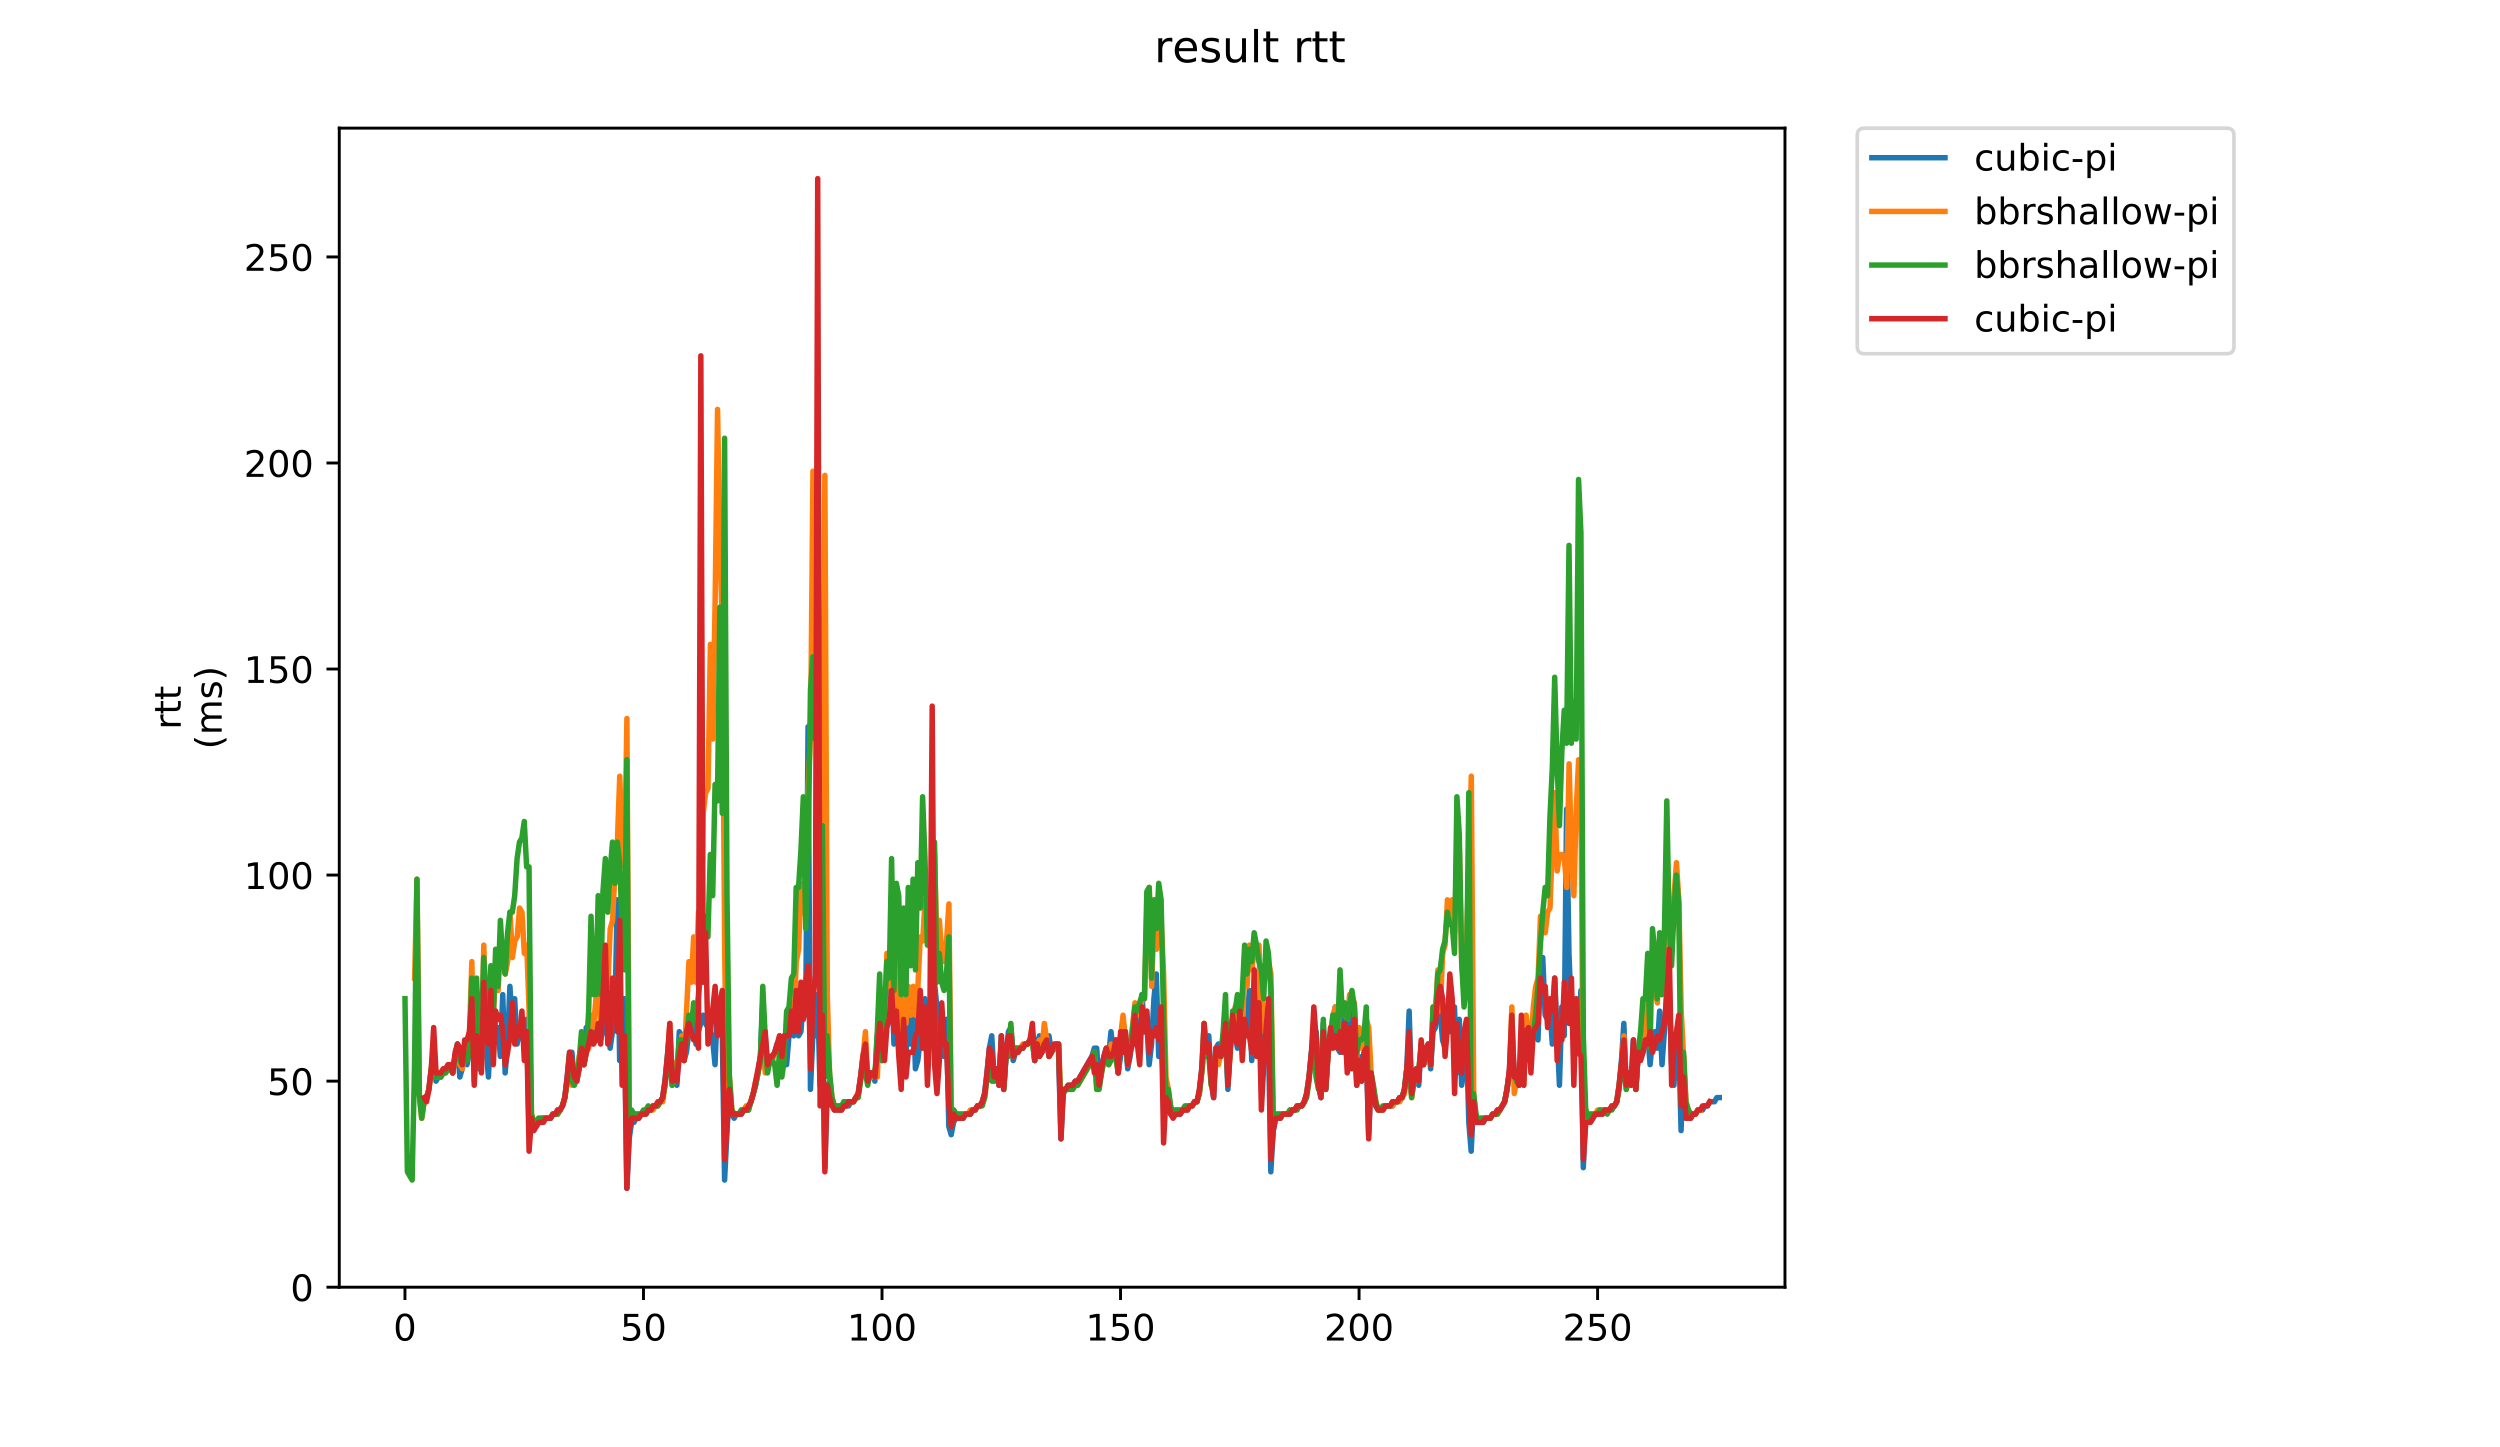 <?xml version="1.0" encoding="utf-8" standalone="no"?>
<!DOCTYPE svg PUBLIC "-//W3C//DTD SVG 1.1//EN"
  "http://www.w3.org/Graphics/SVG/1.1/DTD/svg11.dtd">
<!-- Created with matplotlib (https://matplotlib.org/) -->
<svg height="396pt" version="1.1" viewBox="0 0 684 396" width="684pt" xmlns="http://www.w3.org/2000/svg" xmlns:xlink="http://www.w3.org/1999/xlink">
 <defs>
  <style type="text/css">
*{stroke-linecap:butt;stroke-linejoin:round;}
  </style>
 </defs>
 <g id="figure_1">
  <g id="patch_1">
   <path d="M 0 396 
L 684 396 
L 684 0 
L 0 0 
z
" style="fill:#ffffff;"/>
  </g>
  <g id="axes_1">
   <g id="patch_2">
    <path d="M 92.824 352.174 
L 488.365 352.174 
L 488.365 35.062 
L 92.824 35.062 
z
" style="fill:#ffffff;"/>
   </g>
   <g id="matplotlib.axis_1">
    <g id="xtick_1">
     <g id="line2d_1">
      <defs>
       <path d="M 0 0 
L 0 3.5 
" id="ma89ef7055f" style="stroke:#000000;stroke-width:0.8;"/>
      </defs>
      <g>
       <use style="stroke:#000000;stroke-width:0.8;" x="110.795" xlink:href="#ma89ef7055f" y="352.174"/>
      </g>
     </g>
     <g id="text_1">
      <!-- 0 -->
      <defs>
       <path d="M 31.781 66.406 
Q 24.172 66.406 20.328 58.906 
Q 16.5 51.422 16.5 36.375 
Q 16.5 21.391 20.328 13.891 
Q 24.172 6.391 31.781 6.391 
Q 39.453 6.391 43.281 13.891 
Q 47.125 21.391 47.125 36.375 
Q 47.125 51.422 43.281 58.906 
Q 39.453 66.406 31.781 66.406 
z
M 31.781 74.219 
Q 44.047 74.219 50.516 64.516 
Q 56.984 54.828 56.984 36.375 
Q 56.984 17.969 50.516 8.266 
Q 44.047 -1.422 31.781 -1.422 
Q 19.531 -1.422 13.062 8.266 
Q 6.594 17.969 6.594 36.375 
Q 6.594 54.828 13.062 64.516 
Q 19.531 74.219 31.781 74.219 
z
" id="DejaVuSans-48"/>
      </defs>
      <g transform="translate(107.614 366.773)scale(0.1 -0.1)">
       <use xlink:href="#DejaVuSans-48"/>
      </g>
     </g>
    </g>
    <g id="xtick_2">
     <g id="line2d_2">
      <g>
       <use style="stroke:#000000;stroke-width:0.8;" x="176.057" xlink:href="#ma89ef7055f" y="352.174"/>
      </g>
     </g>
     <g id="text_2">
      <!-- 50 -->
      <defs>
       <path d="M 10.797 72.906 
L 49.516 72.906 
L 49.516 64.594 
L 19.828 64.594 
L 19.828 46.734 
Q 21.969 47.469 24.109 47.828 
Q 26.266 48.188 28.422 48.188 
Q 40.625 48.188 47.75 41.5 
Q 54.891 34.812 54.891 23.391 
Q 54.891 11.625 47.562 5.094 
Q 40.234 -1.422 26.906 -1.422 
Q 22.312 -1.422 17.547 -0.641 
Q 12.797 0.141 7.719 1.703 
L 7.719 11.625 
Q 12.109 9.234 16.797 8.062 
Q 21.484 6.891 26.703 6.891 
Q 35.156 6.891 40.078 11.328 
Q 45.016 15.766 45.016 23.391 
Q 45.016 31 40.078 35.438 
Q 35.156 39.891 26.703 39.891 
Q 22.75 39.891 18.812 39.016 
Q 14.891 38.141 10.797 36.281 
z
" id="DejaVuSans-53"/>
      </defs>
      <g transform="translate(169.694 366.773)scale(0.1 -0.1)">
       <use xlink:href="#DejaVuSans-53"/>
       <use x="63.623" xlink:href="#DejaVuSans-48"/>
      </g>
     </g>
    </g>
    <g id="xtick_3">
     <g id="line2d_3">
      <g>
       <use style="stroke:#000000;stroke-width:0.8;" x="241.318" xlink:href="#ma89ef7055f" y="352.174"/>
      </g>
     </g>
     <g id="text_3">
      <!-- 100 -->
      <defs>
       <path d="M 12.406 8.297 
L 28.516 8.297 
L 28.516 63.922 
L 10.984 60.406 
L 10.984 69.391 
L 28.422 72.906 
L 38.281 72.906 
L 38.281 8.297 
L 54.391 8.297 
L 54.391 0 
L 12.406 0 
z
" id="DejaVuSans-49"/>
      </defs>
      <g transform="translate(231.775 366.773)scale(0.1 -0.1)">
       <use xlink:href="#DejaVuSans-49"/>
       <use x="63.623" xlink:href="#DejaVuSans-48"/>
       <use x="127.246" xlink:href="#DejaVuSans-48"/>
      </g>
     </g>
    </g>
    <g id="xtick_4">
     <g id="line2d_4">
      <g>
       <use style="stroke:#000000;stroke-width:0.8;" x="306.58" xlink:href="#ma89ef7055f" y="352.174"/>
      </g>
     </g>
     <g id="text_4">
      <!-- 150 -->
      <g transform="translate(297.036 366.773)scale(0.1 -0.1)">
       <use xlink:href="#DejaVuSans-49"/>
       <use x="63.623" xlink:href="#DejaVuSans-53"/>
       <use x="127.246" xlink:href="#DejaVuSans-48"/>
      </g>
     </g>
    </g>
    <g id="xtick_5">
     <g id="line2d_5">
      <g>
       <use style="stroke:#000000;stroke-width:0.8;" x="371.841" xlink:href="#ma89ef7055f" y="352.174"/>
      </g>
     </g>
     <g id="text_5">
      <!-- 200 -->
      <defs>
       <path d="M 19.188 8.297 
L 53.609 8.297 
L 53.609 0 
L 7.328 0 
L 7.328 8.297 
Q 12.938 14.109 22.625 23.891 
Q 32.328 33.688 34.812 36.531 
Q 39.547 41.844 41.422 45.531 
Q 43.312 49.219 43.312 52.781 
Q 43.312 58.594 39.234 62.25 
Q 35.156 65.922 28.609 65.922 
Q 23.969 65.922 18.812 64.312 
Q 13.672 62.703 7.812 59.422 
L 7.812 69.391 
Q 13.766 71.781 18.938 73 
Q 24.125 74.219 28.422 74.219 
Q 39.75 74.219 46.484 68.547 
Q 53.219 62.891 53.219 53.422 
Q 53.219 48.922 51.531 44.891 
Q 49.859 40.875 45.406 35.406 
Q 44.188 33.984 37.641 27.219 
Q 31.109 20.453 19.188 8.297 
z
" id="DejaVuSans-50"/>
      </defs>
      <g transform="translate(362.298 366.773)scale(0.1 -0.1)">
       <use xlink:href="#DejaVuSans-50"/>
       <use x="63.623" xlink:href="#DejaVuSans-48"/>
       <use x="127.246" xlink:href="#DejaVuSans-48"/>
      </g>
     </g>
    </g>
    <g id="xtick_6">
     <g id="line2d_6">
      <g>
       <use style="stroke:#000000;stroke-width:0.8;" x="437.103" xlink:href="#ma89ef7055f" y="352.174"/>
      </g>
     </g>
     <g id="text_6">
      <!-- 250 -->
      <g transform="translate(427.559 366.773)scale(0.1 -0.1)">
       <use xlink:href="#DejaVuSans-50"/>
       <use x="63.623" xlink:href="#DejaVuSans-53"/>
       <use x="127.246" xlink:href="#DejaVuSans-48"/>
      </g>
     </g>
    </g>
   </g>
   <g id="matplotlib.axis_2">
    <g id="ytick_1">
     <g id="line2d_7">
      <defs>
       <path d="M 0 0 
L -3.5 0 
" id="mc31317a9cc" style="stroke:#000000;stroke-width:0.8;"/>
      </defs>
      <g>
       <use style="stroke:#000000;stroke-width:0.8;" x="92.824" xlink:href="#mc31317a9cc" y="352.174"/>
      </g>
     </g>
     <g id="text_7">
      <!-- 0 -->
      <g transform="translate(79.461 355.973)scale(0.1 -0.1)">
       <use xlink:href="#DejaVuSans-48"/>
      </g>
     </g>
    </g>
    <g id="ytick_2">
     <g id="line2d_8">
      <g>
       <use style="stroke:#000000;stroke-width:0.8;" x="92.824" xlink:href="#mc31317a9cc" y="295.799"/>
      </g>
     </g>
     <g id="text_8">
      <!-- 50 -->
      <g transform="translate(73.099 299.598)scale(0.1 -0.1)">
       <use xlink:href="#DejaVuSans-53"/>
       <use x="63.623" xlink:href="#DejaVuSans-48"/>
      </g>
     </g>
    </g>
    <g id="ytick_3">
     <g id="line2d_9">
      <g>
       <use style="stroke:#000000;stroke-width:0.8;" x="92.824" xlink:href="#mc31317a9cc" y="239.423"/>
      </g>
     </g>
     <g id="text_9">
      <!-- 100 -->
      <g transform="translate(66.736 243.223)scale(0.1 -0.1)">
       <use xlink:href="#DejaVuSans-49"/>
       <use x="63.623" xlink:href="#DejaVuSans-48"/>
       <use x="127.246" xlink:href="#DejaVuSans-48"/>
      </g>
     </g>
    </g>
    <g id="ytick_4">
     <g id="line2d_10">
      <g>
       <use style="stroke:#000000;stroke-width:0.8;" x="92.824" xlink:href="#mc31317a9cc" y="183.048"/>
      </g>
     </g>
     <g id="text_10">
      <!-- 150 -->
      <g transform="translate(66.736 186.847)scale(0.1 -0.1)">
       <use xlink:href="#DejaVuSans-49"/>
       <use x="63.623" xlink:href="#DejaVuSans-53"/>
       <use x="127.246" xlink:href="#DejaVuSans-48"/>
      </g>
     </g>
    </g>
    <g id="ytick_5">
     <g id="line2d_11">
      <g>
       <use style="stroke:#000000;stroke-width:0.8;" x="92.824" xlink:href="#mc31317a9cc" y="126.673"/>
      </g>
     </g>
     <g id="text_11">
      <!-- 200 -->
      <g transform="translate(66.736 130.472)scale(0.1 -0.1)">
       <use xlink:href="#DejaVuSans-50"/>
       <use x="63.623" xlink:href="#DejaVuSans-48"/>
       <use x="127.246" xlink:href="#DejaVuSans-48"/>
      </g>
     </g>
    </g>
    <g id="ytick_6">
     <g id="line2d_12">
      <g>
       <use style="stroke:#000000;stroke-width:0.8;" x="92.824" xlink:href="#mc31317a9cc" y="70.297"/>
      </g>
     </g>
     <g id="text_12">
      <!-- 250 -->
      <g transform="translate(66.736 74.096)scale(0.1 -0.1)">
       <use xlink:href="#DejaVuSans-50"/>
       <use x="63.623" xlink:href="#DejaVuSans-53"/>
       <use x="127.246" xlink:href="#DejaVuSans-48"/>
      </g>
     </g>
    </g>
    <g id="text_13">
     <!-- rtt -->
     <defs>
      <path d="M 41.109 46.297 
Q 39.594 47.172 37.812 47.578 
Q 36.031 48 33.891 48 
Q 26.266 48 22.188 43.047 
Q 18.109 38.094 18.109 28.812 
L 18.109 0 
L 9.078 0 
L 9.078 54.688 
L 18.109 54.688 
L 18.109 46.188 
Q 20.953 51.172 25.484 53.578 
Q 30.031 56 36.531 56 
Q 37.453 56 38.578 55.875 
Q 39.703 55.766 41.062 55.516 
z
" id="DejaVuSans-114"/>
      <path d="M 18.312 70.219 
L 18.312 54.688 
L 36.812 54.688 
L 36.812 47.703 
L 18.312 47.703 
L 18.312 18.016 
Q 18.312 11.328 20.141 9.422 
Q 21.969 7.516 27.594 7.516 
L 36.812 7.516 
L 36.812 0 
L 27.594 0 
Q 17.188 0 13.234 3.875 
Q 9.281 7.766 9.281 18.016 
L 9.281 47.703 
L 2.688 47.703 
L 2.688 54.688 
L 9.281 54.688 
L 9.281 70.219 
z
" id="DejaVuSans-116"/>
     </defs>
     <g transform="translate(49.459 199.594)rotate(-90)scale(0.1 -0.1)">
      <use xlink:href="#DejaVuSans-114"/>
      <use x="41.113" xlink:href="#DejaVuSans-116"/>
      <use x="80.322" xlink:href="#DejaVuSans-116"/>
     </g>
     <!-- (ms) -->
     <defs>
      <path d="M 31 75.875 
Q 24.469 64.656 21.281 53.656 
Q 18.109 42.672 18.109 31.391 
Q 18.109 20.125 21.312 9.062 
Q 24.516 -2 31 -13.188 
L 23.188 -13.188 
Q 15.875 -1.703 12.234 9.375 
Q 8.594 20.453 8.594 31.391 
Q 8.594 42.281 12.203 53.312 
Q 15.828 64.359 23.188 75.875 
z
" id="DejaVuSans-40"/>
      <path d="M 52 44.188 
Q 55.375 50.25 60.062 53.125 
Q 64.75 56 71.094 56 
Q 79.641 56 84.281 50.016 
Q 88.922 44.047 88.922 33.016 
L 88.922 0 
L 79.891 0 
L 79.891 32.719 
Q 79.891 40.578 77.094 44.375 
Q 74.312 48.188 68.609 48.188 
Q 61.625 48.188 57.562 43.547 
Q 53.516 38.922 53.516 30.906 
L 53.516 0 
L 44.484 0 
L 44.484 32.719 
Q 44.484 40.625 41.703 44.406 
Q 38.922 48.188 33.109 48.188 
Q 26.219 48.188 22.156 43.531 
Q 18.109 38.875 18.109 30.906 
L 18.109 0 
L 9.078 0 
L 9.078 54.688 
L 18.109 54.688 
L 18.109 46.188 
Q 21.188 51.219 25.484 53.609 
Q 29.781 56 35.688 56 
Q 41.656 56 45.828 52.969 
Q 50 49.953 52 44.188 
z
" id="DejaVuSans-109"/>
      <path d="M 44.281 53.078 
L 44.281 44.578 
Q 40.484 46.531 36.375 47.5 
Q 32.281 48.484 27.875 48.484 
Q 21.188 48.484 17.844 46.438 
Q 14.5 44.391 14.5 40.281 
Q 14.5 37.156 16.891 35.375 
Q 19.281 33.594 26.516 31.984 
L 29.594 31.297 
Q 39.156 29.25 43.188 25.516 
Q 47.219 21.781 47.219 15.094 
Q 47.219 7.469 41.188 3.016 
Q 35.156 -1.422 24.609 -1.422 
Q 20.219 -1.422 15.453 -0.562 
Q 10.688 0.297 5.422 2 
L 5.422 11.281 
Q 10.406 8.688 15.234 7.391 
Q 20.062 6.109 24.812 6.109 
Q 31.156 6.109 34.562 8.281 
Q 37.984 10.453 37.984 14.406 
Q 37.984 18.062 35.516 20.016 
Q 33.062 21.969 24.703 23.781 
L 21.578 24.516 
Q 13.234 26.266 9.516 29.906 
Q 5.812 33.547 5.812 39.891 
Q 5.812 47.609 11.281 51.797 
Q 16.75 56 26.812 56 
Q 31.781 56 36.172 55.266 
Q 40.578 54.547 44.281 53.078 
z
" id="DejaVuSans-115"/>
      <path d="M 8.016 75.875 
L 15.828 75.875 
Q 23.141 64.359 26.781 53.312 
Q 30.422 42.281 30.422 31.391 
Q 30.422 20.453 26.781 9.375 
Q 23.141 -1.703 15.828 -13.188 
L 8.016 -13.188 
Q 14.5 -2 17.703 9.062 
Q 20.906 20.125 20.906 31.391 
Q 20.906 42.672 17.703 53.656 
Q 14.5 64.656 8.016 75.875 
z
" id="DejaVuSans-41"/>
     </defs>
     <g transform="translate(60.657 204.995)rotate(-90)scale(0.1 -0.1)">
      <use xlink:href="#DejaVuSans-40"/>
      <use x="39.014" xlink:href="#DejaVuSans-109"/>
      <use x="136.426" xlink:href="#DejaVuSans-115"/>
      <use x="188.525" xlink:href="#DejaVuSans-41"/>
     </g>
    </g>
   </g>
   <g id="line2d_13">
    <path clip-path="url(#p3c98837314)" d="M 118.627 286.779 
L 119.279 295.799 
L 119.932 294.671 
L 120.584 294.671 
L 121.89 292.416 
L 122.542 292.416 
L 123.195 291.289 
L 123.848 293.544 
L 124.5 289.034 
L 125.153 285.651 
L 125.805 294.671 
L 126.458 292.416 
L 127.111 287.906 
L 127.763 291.289 
L 128.416 287.906 
L 129.068 278.886 
L 129.721 280.014 
L 130.374 275.504 
L 131.026 292.416 
L 131.679 290.161 
L 132.332 272.121 
L 132.984 286.779 
L 133.637 294.671 
L 134.289 281.141 
L 134.942 280.014 
L 135.595 284.524 
L 136.247 281.141 
L 136.9 289.034 
L 137.552 272.121 
L 138.205 293.544 
L 138.858 285.651 
L 139.51 269.866 
L 140.163 280.014 
L 140.816 273.249 
L 141.468 285.651 
L 142.121 281.141 
L 143.426 285.651 
L 144.079 278.886 
L 144.731 308.201 
L 145.384 307.074 
L 146.036 308.201 
L 146.689 308.201 
L 147.342 307.074 
L 147.994 307.074 
L 148.647 305.946 
L 150.605 305.946 
L 151.257 304.819 
L 151.91 304.819 
L 152.563 303.691 
L 153.215 303.691 
L 153.868 302.564 
L 154.52 300.309 
L 155.173 294.671 
L 155.826 287.906 
L 156.478 287.906 
L 157.131 295.799 
L 157.784 295.799 
L 158.436 292.416 
L 159.089 290.161 
L 159.741 291.289 
L 160.394 281.141 
L 161.699 285.651 
L 162.352 282.269 
L 163.657 284.524 
L 164.31 284.524 
L 164.962 282.269 
L 165.615 274.376 
L 166.268 274.376 
L 166.92 286.779 
L 168.225 277.759 
L 168.878 246.188 
L 169.531 290.161 
L 170.183 273.249 
L 170.836 273.249 
L 171.488 325.114 
L 172.141 311.584 
L 172.794 307.074 
L 173.446 307.074 
L 174.099 305.946 
L 174.752 305.946 
L 175.404 304.819 
L 176.709 304.819 
L 177.362 303.691 
L 178.015 303.691 
L 178.667 302.564 
L 179.972 302.564 
L 181.278 300.309 
L 181.93 295.799 
L 183.236 282.269 
L 183.888 295.799 
L 184.541 293.544 
L 185.193 296.926 
L 185.846 282.269 
L 186.499 283.396 
L 187.151 290.161 
L 187.804 287.906 
L 188.456 282.269 
L 189.109 283.396 
L 189.762 276.631 
L 190.414 285.651 
L 191.067 282.269 
L 192.372 277.759 
L 193.025 280.014 
L 194.33 282.269 
L 194.983 284.524 
L 195.635 291.289 
L 196.288 274.376 
L 196.94 282.269 
L 197.593 281.141 
L 198.246 322.859 
L 199.551 296.926 
L 200.203 304.819 
L 200.856 305.946 
L 201.509 304.819 
L 202.814 304.819 
L 203.467 303.691 
L 204.772 303.691 
L 206.73 296.926 
L 207.382 293.544 
L 208.035 289.034 
L 208.687 274.376 
L 209.34 292.416 
L 209.993 292.416 
L 210.645 289.034 
L 211.298 289.034 
L 211.951 287.906 
L 212.603 285.651 
L 213.256 287.906 
L 213.908 289.034 
L 214.561 283.396 
L 215.214 291.289 
L 215.866 283.396 
L 216.519 277.759 
L 217.171 283.396 
L 217.824 272.121 
L 218.477 283.396 
L 219.129 282.269 
L 219.782 273.249 
L 220.435 277.759 
L 221.087 198.833 
L 221.74 298.054 
L 222.392 283.396 
L 223.045 283.396 
L 223.698 272.121 
L 224.35 296.926 
L 225.003 275.504 
L 225.655 319.476 
L 226.308 298.054 
L 226.961 295.799 
L 227.613 301.436 
L 228.266 303.691 
L 230.224 303.691 
L 230.876 302.564 
L 232.182 302.564 
L 232.834 301.436 
L 233.487 301.436 
L 234.792 299.181 
L 235.445 294.671 
L 236.097 289.034 
L 236.75 285.651 
L 237.403 295.799 
L 238.055 293.544 
L 238.708 293.544 
L 239.36 295.799 
L 240.013 283.396 
L 240.666 278.886 
L 241.318 290.161 
L 241.971 285.651 
L 242.623 278.886 
L 243.276 277.759 
L 243.929 265.356 
L 244.581 285.651 
L 245.234 273.249 
L 245.887 285.651 
L 246.539 283.396 
L 247.192 290.161 
L 247.844 290.161 
L 248.497 274.376 
L 249.15 285.651 
L 249.802 270.994 
L 250.455 292.416 
L 251.107 290.161 
L 251.76 284.524 
L 252.413 281.141 
L 253.065 273.249 
L 253.718 277.759 
L 254.371 285.651 
L 255.023 267.611 
L 255.676 268.739 
L 256.328 275.504 
L 256.981 286.779 
L 257.634 282.269 
L 258.286 289.034 
L 258.939 278.886 
L 259.591 308.201 
L 260.244 310.456 
L 260.897 307.074 
L 261.549 305.946 
L 263.507 305.946 
L 264.16 304.819 
L 265.465 304.819 
L 266.118 303.691 
L 266.77 303.691 
L 267.423 302.564 
L 268.075 302.564 
L 268.728 301.436 
L 269.381 299.181 
L 270.033 293.544 
L 270.686 286.779 
L 271.339 283.396 
L 271.991 294.671 
L 272.644 292.416 
L 273.296 296.926 
L 273.949 283.396 
L 274.602 298.054 
L 275.254 289.034 
L 275.907 282.269 
L 276.559 281.141 
L 277.212 290.161 
L 277.865 287.906 
L 278.517 287.906 
L 279.17 286.779 
L 279.823 286.779 
L 280.475 285.651 
L 281.128 285.651 
L 281.78 284.524 
L 282.433 284.524 
L 283.086 290.161 
L 283.738 285.651 
L 284.391 283.396 
L 285.043 287.906 
L 285.696 285.651 
L 287.001 283.396 
L 287.654 287.906 
L 288.959 285.651 
L 289.612 287.906 
L 290.264 311.584 
L 290.917 298.054 
L 291.57 298.054 
L 292.222 296.926 
L 293.527 296.926 
L 294.18 295.799 
L 294.833 295.799 
L 298.748 289.034 
L 299.401 286.779 
L 300.054 286.779 
L 300.706 296.926 
L 301.359 292.416 
L 302.011 289.034 
L 302.664 286.779 
L 303.317 289.034 
L 303.969 282.269 
L 304.622 287.906 
L 305.275 284.524 
L 305.927 293.544 
L 306.58 289.034 
L 307.232 278.886 
L 307.885 284.524 
L 308.538 292.416 
L 309.19 289.034 
L 309.843 283.396 
L 310.495 283.396 
L 311.148 280.014 
L 311.801 285.651 
L 312.453 272.121 
L 313.106 282.269 
L 313.759 280.014 
L 314.411 291.289 
L 315.064 285.651 
L 315.716 273.249 
L 316.369 266.484 
L 317.022 289.034 
L 317.674 284.524 
L 318.327 295.799 
L 318.979 299.181 
L 319.632 301.436 
L 320.285 304.819 
L 322.895 304.819 
L 323.548 303.691 
L 324.853 303.691 
L 325.506 302.564 
L 326.158 302.564 
L 326.811 301.436 
L 327.463 301.436 
L 328.116 299.181 
L 329.421 286.779 
L 330.074 287.906 
L 330.727 283.396 
L 331.379 295.799 
L 332.032 300.309 
L 332.684 286.779 
L 333.337 285.651 
L 333.99 289.034 
L 334.642 283.396 
L 335.295 283.396 
L 335.947 298.054 
L 336.6 281.141 
L 337.253 278.886 
L 337.905 282.269 
L 338.558 286.779 
L 339.211 283.396 
L 339.863 285.651 
L 340.516 282.269 
L 341.168 280.014 
L 341.821 270.994 
L 342.474 290.161 
L 343.126 282.269 
L 343.779 277.759 
L 344.431 278.886 
L 345.084 293.544 
L 345.737 281.141 
L 346.389 285.651 
L 347.042 283.396 
L 347.695 320.604 
L 348.347 309.329 
L 349 305.946 
L 350.305 305.946 
L 350.958 304.819 
L 352.915 304.819 
L 353.568 303.691 
L 354.221 303.691 
L 354.873 302.564 
L 356.179 302.564 
L 356.831 301.436 
L 357.484 299.181 
L 358.136 294.671 
L 358.789 287.906 
L 359.442 287.906 
L 360.094 282.269 
L 360.747 296.926 
L 361.399 300.309 
L 362.052 280.014 
L 362.705 298.054 
L 363.357 287.906 
L 364.01 283.396 
L 364.663 281.141 
L 365.315 275.504 
L 365.968 286.779 
L 366.62 287.906 
L 367.273 277.759 
L 367.926 276.631 
L 368.578 282.269 
L 369.231 292.416 
L 369.883 276.631 
L 370.536 284.524 
L 371.189 296.926 
L 371.841 289.034 
L 372.494 295.799 
L 373.147 289.034 
L 373.799 285.651 
L 374.452 310.456 
L 375.104 295.799 
L 375.757 298.054 
L 376.41 302.564 
L 377.062 303.691 
L 378.367 303.691 
L 379.02 302.564 
L 380.978 302.564 
L 381.631 301.436 
L 382.283 301.436 
L 382.936 300.309 
L 383.588 300.309 
L 384.241 298.054 
L 384.894 292.416 
L 385.546 276.631 
L 386.199 299.181 
L 386.851 294.671 
L 387.504 292.416 
L 388.157 296.926 
L 388.809 285.651 
L 389.462 291.289 
L 390.114 287.906 
L 390.767 285.651 
L 391.42 292.416 
L 392.072 282.269 
L 392.725 281.141 
L 393.378 273.249 
L 394.03 276.631 
L 394.683 284.524 
L 395.335 286.779 
L 395.988 280.014 
L 396.641 282.269 
L 397.293 280.014 
L 397.946 275.504 
L 398.598 293.544 
L 399.251 278.886 
L 399.904 296.926 
L 400.556 292.416 
L 401.209 283.396 
L 401.862 307.074 
L 402.514 314.966 
L 403.167 301.436 
L 403.819 305.946 
L 404.472 307.074 
L 405.777 307.074 
L 406.43 305.946 
L 407.735 305.946 
L 408.388 304.819 
L 409.04 304.819 
L 409.693 303.691 
L 410.346 303.691 
L 411.651 301.436 
L 412.303 298.054 
L 412.956 293.544 
L 413.609 281.141 
L 414.261 293.544 
L 414.914 294.671 
L 415.566 296.926 
L 416.219 287.906 
L 416.872 290.161 
L 417.524 287.906 
L 418.177 283.396 
L 418.83 287.906 
L 419.482 281.141 
L 420.135 282.269 
L 420.787 284.524 
L 421.44 265.356 
L 422.093 261.974 
L 422.745 277.759 
L 423.398 278.886 
L 424.05 275.504 
L 424.703 285.651 
L 425.356 267.611 
L 426.661 296.926 
L 427.314 275.504 
L 427.966 283.396 
L 428.619 221.383 
L 429.271 260.846 
L 429.924 277.759 
L 430.577 282.269 
L 431.229 283.396 
L 431.882 285.651 
L 432.534 270.994 
L 433.187 319.476 
L 433.84 304.819 
L 434.492 305.946 
L 435.798 305.946 
L 436.45 304.819 
L 437.755 304.819 
L 438.408 303.691 
L 440.366 303.691 
L 441.018 302.564 
L 441.671 302.564 
L 442.324 301.436 
L 442.976 296.926 
L 443.629 290.161 
L 444.282 280.014 
L 444.934 296.926 
L 445.587 293.544 
L 446.239 296.926 
L 446.892 284.524 
L 447.545 298.054 
L 448.197 289.034 
L 448.85 286.779 
L 449.502 283.396 
L 450.155 285.651 
L 450.808 282.269 
L 451.46 291.289 
L 452.113 284.524 
L 452.766 282.269 
L 453.418 286.779 
L 454.071 276.631 
L 454.723 291.289 
L 455.376 282.269 
L 456.029 270.994 
L 456.681 268.739 
L 457.334 291.289 
L 457.986 296.926 
L 458.639 284.524 
L 459.292 284.524 
L 459.944 309.329 
L 460.597 289.034 
L 461.25 305.946 
L 461.902 304.819 
L 462.555 305.946 
L 463.207 304.819 
L 463.86 304.819 
L 464.513 303.691 
L 465.818 303.691 
L 466.47 302.564 
L 467.123 302.564 
L 467.776 301.436 
L 469.081 301.436 
L 469.734 300.309 
L 470.386 300.309 
L 470.386 300.309 
" style="fill:none;stroke:#1f77b4;stroke-linecap:square;stroke-width:1.5;"/>
   </g>
   <g id="line2d_14">
    <path clip-path="url(#p3c98837314)" d="M 113.438 267.611 
L 114.091 240.551 
L 114.744 300.309 
L 115.396 305.946 
L 116.049 301.436 
L 116.701 300.309 
L 117.354 298.054 
L 118.007 292.416 
L 118.659 291.289 
L 119.312 294.671 
L 120.617 294.671 
L 121.27 293.544 
L 121.922 293.544 
L 122.575 292.416 
L 123.228 292.416 
L 123.88 293.544 
L 124.533 289.034 
L 125.185 286.779 
L 125.838 291.289 
L 126.491 292.416 
L 127.143 287.906 
L 127.796 285.651 
L 128.448 282.269 
L 129.101 263.101 
L 129.754 295.799 
L 130.406 280.014 
L 131.059 276.631 
L 131.712 292.416 
L 132.364 258.591 
L 133.017 278.886 
L 133.669 281.141 
L 134.322 265.356 
L 134.975 277.759 
L 135.627 264.229 
L 136.28 270.994 
L 136.932 259.718 
L 137.585 264.229 
L 138.238 266.484 
L 138.89 263.101 
L 139.543 249.571 
L 140.196 261.974 
L 140.848 257.463 
L 141.501 256.336 
L 142.153 248.443 
L 142.806 249.571 
L 143.459 260.846 
L 144.111 258.591 
L 144.764 276.631 
L 145.416 304.819 
L 146.069 307.074 
L 146.722 307.074 
L 147.374 305.946 
L 150.637 305.946 
L 151.29 304.819 
L 152.595 304.819 
L 153.9 302.564 
L 154.553 300.309 
L 155.206 295.799 
L 155.858 289.034 
L 156.511 296.926 
L 157.816 294.671 
L 158.469 289.034 
L 159.774 291.289 
L 160.427 287.906 
L 161.079 286.779 
L 161.732 277.759 
L 162.384 281.141 
L 163.037 273.249 
L 163.69 272.121 
L 164.342 280.014 
L 164.995 266.484 
L 165.648 264.229 
L 166.3 269.866 
L 166.953 254.081 
L 167.605 251.826 
L 168.258 238.296 
L 168.911 230.403 
L 169.563 212.363 
L 170.216 231.531 
L 170.868 237.168 
L 171.521 196.578 
L 172.174 308.201 
L 172.826 304.819 
L 176.089 304.819 
L 176.742 303.691 
L 178.7 303.691 
L 179.352 302.564 
L 180.005 302.564 
L 180.658 301.436 
L 181.31 301.436 
L 181.963 296.926 
L 182.616 290.161 
L 183.268 280.014 
L 183.921 296.926 
L 184.573 294.671 
L 185.226 290.161 
L 185.879 290.161 
L 186.531 283.396 
L 187.184 290.161 
L 188.489 263.101 
L 189.142 268.739 
L 189.794 256.336 
L 190.447 268.739 
L 191.1 249.571 
L 191.752 258.591 
L 192.405 222.511 
L 193.057 216.873 
L 193.71 215.746 
L 194.363 176.283 
L 195.015 202.216 
L 195.668 163.88 
L 196.32 112.015 
L 196.973 149.223 
L 197.626 171.773 
L 198.278 260.846 
L 198.931 305.946 
L 199.584 294.671 
L 200.236 303.691 
L 200.889 304.819 
L 202.194 304.819 
L 202.847 303.691 
L 203.499 303.691 
L 204.152 302.564 
L 204.804 302.564 
L 205.457 301.436 
L 206.11 299.181 
L 206.762 295.799 
L 207.415 293.544 
L 208.068 289.034 
L 208.72 281.141 
L 209.373 293.544 
L 210.025 292.416 
L 210.678 290.161 
L 211.331 290.161 
L 211.983 287.906 
L 212.636 287.906 
L 213.288 283.396 
L 213.941 291.289 
L 214.594 284.524 
L 215.246 282.269 
L 215.899 282.269 
L 216.552 274.376 
L 217.204 280.014 
L 217.857 263.101 
L 218.509 259.718 
L 219.162 241.678 
L 219.815 248.443 
L 220.467 250.698 
L 221.12 215.746 
L 221.772 201.088 
L 222.425 128.928 
L 223.078 178.538 
L 223.73 205.598 
L 224.383 241.678 
L 225.036 213.491 
L 225.688 130.055 
L 226.341 272.121 
L 226.993 294.671 
L 227.646 300.309 
L 228.299 302.564 
L 228.951 303.691 
L 229.604 302.564 
L 230.256 303.691 
L 230.909 301.436 
L 231.562 302.564 
L 232.214 301.436 
L 233.52 301.436 
L 234.825 299.181 
L 235.477 294.671 
L 236.13 289.034 
L 236.783 282.269 
L 237.435 295.799 
L 238.088 293.544 
L 238.74 294.671 
L 239.393 292.416 
L 240.046 294.671 
L 240.698 273.249 
L 241.351 287.906 
L 242.003 282.269 
L 242.656 260.846 
L 243.309 269.866 
L 243.961 254.081 
L 244.614 281.141 
L 245.267 261.974 
L 245.919 270.994 
L 246.572 284.524 
L 247.224 270.994 
L 247.877 280.014 
L 248.53 269.866 
L 249.182 277.759 
L 249.835 269.866 
L 250.487 277.759 
L 251.14 269.866 
L 251.793 256.336 
L 252.445 257.463 
L 253.098 246.188 
L 253.751 249.571 
L 254.403 248.443 
L 255.056 252.953 
L 255.708 233.786 
L 256.361 260.846 
L 257.014 251.826 
L 257.666 260.846 
L 258.319 263.101 
L 258.971 257.463 
L 259.624 247.316 
L 260.277 307.074 
L 260.929 303.691 
L 261.582 304.819 
L 264.845 304.819 
L 265.498 303.691 
L 266.803 303.691 
L 267.455 302.564 
L 268.108 302.564 
L 269.413 300.309 
L 270.066 294.671 
L 270.719 287.906 
L 271.371 292.416 
L 272.024 295.799 
L 272.676 293.544 
L 273.329 294.671 
L 273.982 292.416 
L 274.634 296.926 
L 275.287 287.906 
L 275.939 285.651 
L 276.592 284.524 
L 277.245 289.034 
L 277.897 286.779 
L 279.203 286.779 
L 279.855 285.651 
L 281.16 285.651 
L 281.813 284.524 
L 282.466 285.651 
L 283.118 289.034 
L 283.771 285.651 
L 284.423 284.524 
L 285.076 286.779 
L 285.729 280.014 
L 287.034 289.034 
L 288.992 285.651 
L 289.644 285.651 
L 290.297 302.564 
L 290.95 299.181 
L 291.602 298.054 
L 292.255 298.054 
L 292.907 296.926 
L 294.865 296.926 
L 298.781 290.161 
L 299.434 287.906 
L 300.086 298.054 
L 300.739 296.926 
L 302.044 290.161 
L 302.697 289.034 
L 303.349 291.289 
L 304.002 285.651 
L 304.655 287.906 
L 305.307 289.034 
L 305.96 293.544 
L 306.612 283.396 
L 307.265 277.759 
L 308.57 291.289 
L 309.223 286.779 
L 310.528 274.376 
L 311.181 276.631 
L 311.833 277.759 
L 312.486 273.249 
L 313.139 273.249 
L 313.791 248.443 
L 314.444 242.806 
L 315.096 269.866 
L 315.749 250.698 
L 316.402 259.718 
L 317.054 251.826 
L 317.707 251.826 
L 318.359 266.484 
L 319.012 294.671 
L 319.665 298.054 
L 320.317 303.691 
L 320.97 304.819 
L 321.623 303.691 
L 324.886 303.691 
L 325.538 302.564 
L 326.191 302.564 
L 326.843 301.436 
L 327.496 301.436 
L 328.149 299.181 
L 329.454 287.906 
L 330.107 289.034 
L 330.759 286.779 
L 331.412 296.926 
L 332.064 298.054 
L 332.717 286.779 
L 333.37 291.289 
L 334.022 287.906 
L 334.675 286.779 
L 335.327 278.886 
L 335.98 295.799 
L 336.633 286.779 
L 337.938 275.504 
L 338.591 283.396 
L 339.243 273.249 
L 339.896 284.524 
L 340.548 261.974 
L 341.201 269.866 
L 341.854 258.591 
L 342.506 265.356 
L 343.159 259.718 
L 343.811 261.974 
L 344.464 258.591 
L 345.117 282.269 
L 345.769 265.356 
L 346.422 266.484 
L 347.075 263.101 
L 347.727 266.484 
L 348.38 307.074 
L 349.032 304.819 
L 352.295 304.819 
L 352.948 303.691 
L 354.253 303.691 
L 354.906 302.564 
L 356.211 302.564 
L 356.864 301.436 
L 357.516 299.181 
L 358.169 294.671 
L 359.474 283.396 
L 360.127 294.671 
L 360.779 298.054 
L 361.432 295.799 
L 362.085 289.034 
L 362.737 296.926 
L 363.39 287.906 
L 364.043 282.269 
L 364.695 277.759 
L 365.348 275.504 
L 366 282.269 
L 366.653 273.249 
L 367.306 277.759 
L 367.958 276.631 
L 368.611 278.886 
L 369.263 272.121 
L 370.569 274.376 
L 371.221 289.034 
L 371.874 281.141 
L 372.527 286.779 
L 373.179 286.779 
L 373.832 278.886 
L 374.484 281.141 
L 375.137 293.544 
L 375.79 298.054 
L 376.442 301.436 
L 377.095 303.691 
L 378.4 303.691 
L 379.053 302.564 
L 381.011 302.564 
L 381.663 301.436 
L 382.968 301.436 
L 384.274 299.181 
L 384.926 292.416 
L 385.579 289.034 
L 386.231 300.309 
L 386.884 295.799 
L 387.537 293.544 
L 388.189 292.416 
L 388.842 287.906 
L 389.495 291.289 
L 390.147 287.906 
L 390.8 286.779 
L 391.452 291.289 
L 392.105 275.504 
L 392.758 276.631 
L 393.41 265.356 
L 394.063 276.631 
L 394.715 260.846 
L 395.368 258.591 
L 396.021 246.188 
L 396.673 249.571 
L 397.326 246.188 
L 397.979 255.208 
L 398.631 230.403 
L 399.284 232.658 
L 399.936 264.229 
L 400.589 269.866 
L 401.242 258.591 
L 402.547 212.363 
L 403.199 299.181 
L 403.852 305.946 
L 407.768 305.946 
L 408.42 304.819 
L 409.726 304.819 
L 411.683 301.436 
L 412.336 298.054 
L 412.989 293.544 
L 413.641 275.504 
L 414.294 299.181 
L 414.947 295.799 
L 415.599 296.926 
L 416.252 286.779 
L 416.904 296.926 
L 417.557 277.759 
L 418.21 284.524 
L 418.862 285.651 
L 419.515 275.504 
L 420.167 269.866 
L 420.82 267.611 
L 421.473 250.698 
L 422.125 254.081 
L 422.778 255.208 
L 423.43 249.571 
L 424.083 248.443 
L 424.736 230.403 
L 425.388 216.873 
L 426.041 238.296 
L 426.694 233.786 
L 427.346 233.786 
L 427.999 234.913 
L 428.651 242.806 
L 429.304 208.981 
L 429.957 233.786 
L 430.609 245.061 
L 431.262 221.383 
L 431.914 207.853 
L 432.567 218.001 
L 433.22 312.711 
L 433.872 303.691 
L 434.525 304.819 
L 436.483 304.819 
L 437.135 303.691 
L 440.398 303.691 
L 441.051 302.564 
L 441.704 302.564 
L 442.356 301.436 
L 443.009 296.926 
L 443.662 291.289 
L 444.314 283.396 
L 444.967 298.054 
L 445.619 294.671 
L 446.272 295.799 
L 446.925 290.161 
L 447.577 298.054 
L 448.23 287.906 
L 448.882 284.524 
L 449.535 287.906 
L 450.84 269.866 
L 451.493 274.376 
L 452.146 267.611 
L 453.451 274.376 
L 454.103 261.974 
L 454.756 272.121 
L 455.409 269.866 
L 456.061 264.229 
L 456.714 251.826 
L 457.366 249.571 
L 458.019 245.061 
L 458.672 236.041 
L 459.324 246.188 
L 459.977 276.631 
L 461.282 301.436 
L 461.935 303.691 
L 462.587 304.819 
L 463.893 304.819 
L 464.545 303.691 
L 465.198 303.691 
L 465.198 303.691 
" style="fill:none;stroke:#ff7f0e;stroke-linecap:square;stroke-width:1.5;"/>
   </g>
   <g id="line2d_15">
    <path clip-path="url(#p3c98837314)" d="M 110.803 273.249 
L 111.456 320.604 
L 112.761 322.859 
L 113.414 291.289 
L 114.066 240.551 
L 114.719 299.181 
L 115.371 305.946 
L 116.024 301.436 
L 116.677 300.309 
L 117.329 298.054 
L 118.634 286.779 
L 119.287 294.671 
L 120.592 294.671 
L 121.245 293.544 
L 121.898 293.544 
L 122.55 292.416 
L 123.203 292.416 
L 123.855 293.544 
L 124.508 289.034 
L 125.161 285.651 
L 125.813 290.161 
L 126.466 291.289 
L 127.118 287.906 
L 127.771 290.161 
L 128.424 287.906 
L 129.076 267.611 
L 129.729 286.779 
L 130.382 267.611 
L 131.034 283.396 
L 131.687 283.396 
L 132.339 261.974 
L 133.645 283.396 
L 134.297 264.229 
L 134.95 278.886 
L 135.602 259.718 
L 136.255 269.866 
L 136.908 251.826 
L 137.56 263.101 
L 138.213 266.484 
L 138.866 255.208 
L 139.518 249.571 
L 140.171 249.571 
L 140.823 245.061 
L 141.476 234.913 
L 142.129 230.403 
L 142.781 229.276 
L 143.434 224.766 
L 144.086 237.168 
L 144.739 237.168 
L 145.392 304.819 
L 146.044 307.074 
L 146.697 307.074 
L 147.35 305.946 
L 150.613 305.946 
L 151.265 304.819 
L 152.57 304.819 
L 153.876 302.564 
L 154.528 300.309 
L 155.181 295.799 
L 155.834 289.034 
L 156.486 295.799 
L 157.139 296.926 
L 157.791 294.671 
L 158.444 290.161 
L 159.097 282.269 
L 159.749 291.289 
L 160.402 287.906 
L 161.054 276.631 
L 161.707 250.698 
L 162.36 272.121 
L 163.012 272.121 
L 163.665 245.061 
L 164.317 272.121 
L 164.97 243.933 
L 165.623 234.913 
L 166.275 249.571 
L 166.928 238.296 
L 167.581 230.403 
L 168.233 241.678 
L 168.886 230.403 
L 169.538 236.041 
L 170.191 252.953 
L 170.844 265.356 
L 171.496 207.853 
L 172.149 309.329 
L 172.801 303.691 
L 173.454 304.819 
L 175.412 304.819 
L 176.065 303.691 
L 176.717 303.691 
L 177.37 302.564 
L 178.022 303.691 
L 178.675 302.564 
L 179.98 302.564 
L 181.285 300.309 
L 181.938 296.926 
L 182.591 290.161 
L 183.243 290.161 
L 183.896 296.926 
L 185.201 292.416 
L 185.854 284.524 
L 186.506 284.524 
L 187.159 290.161 
L 188.464 277.759 
L 189.117 282.269 
L 189.769 274.376 
L 190.422 278.886 
L 191.727 266.484 
L 192.38 251.826 
L 193.033 250.698 
L 193.685 256.336 
L 194.338 233.786 
L 194.99 245.061 
L 195.643 214.618 
L 196.296 219.128 
L 196.948 166.135 
L 197.601 222.511 
L 198.253 119.907 
L 198.906 245.061 
L 199.559 294.671 
L 200.211 303.691 
L 200.864 304.819 
L 202.169 304.819 
L 202.822 303.691 
L 204.78 303.691 
L 206.737 296.926 
L 208.043 290.161 
L 208.695 269.866 
L 209.348 283.396 
L 210.001 293.544 
L 210.653 290.161 
L 211.306 290.161 
L 211.958 291.289 
L 212.611 296.926 
L 213.264 287.906 
L 213.916 294.671 
L 214.569 290.161 
L 215.221 276.631 
L 215.874 275.504 
L 216.527 267.611 
L 217.179 266.484 
L 217.832 242.806 
L 218.485 242.806 
L 219.137 232.658 
L 219.79 218.001 
L 220.442 254.081 
L 221.095 232.658 
L 221.748 188.685 
L 222.4 179.665 
L 223.053 202.216 
L 223.705 202.216 
L 224.358 247.316 
L 225.011 225.893 
L 225.663 294.671 
L 226.316 283.396 
L 226.969 293.544 
L 227.621 300.309 
L 228.274 302.564 
L 230.232 302.564 
L 230.884 301.436 
L 233.495 301.436 
L 234.147 300.309 
L 234.8 300.309 
L 235.453 295.799 
L 236.105 290.161 
L 237.41 296.926 
L 238.063 293.544 
L 238.716 293.544 
L 239.368 294.671 
L 240.021 282.269 
L 240.673 266.484 
L 241.326 290.161 
L 242.631 263.101 
L 243.284 267.611 
L 243.937 234.913 
L 244.589 270.994 
L 245.242 241.678 
L 245.894 245.061 
L 246.547 272.121 
L 247.2 248.443 
L 247.852 272.121 
L 248.505 242.806 
L 249.157 264.229 
L 249.81 240.551 
L 250.463 265.356 
L 251.115 236.041 
L 251.768 248.443 
L 252.421 218.001 
L 253.073 234.913 
L 253.726 258.591 
L 254.378 254.081 
L 255.031 260.846 
L 255.684 230.403 
L 256.336 268.739 
L 256.989 260.846 
L 257.641 268.739 
L 258.294 270.994 
L 258.947 266.484 
L 259.599 256.336 
L 260.252 308.201 
L 260.905 303.691 
L 261.557 304.819 
L 265.473 304.819 
L 266.125 303.691 
L 266.778 303.691 
L 267.431 302.564 
L 268.736 302.564 
L 269.389 300.309 
L 270.041 294.671 
L 270.694 287.906 
L 271.346 295.799 
L 271.999 295.799 
L 272.652 293.544 
L 273.304 294.671 
L 273.957 285.651 
L 274.609 298.054 
L 275.262 289.034 
L 275.915 289.034 
L 276.567 280.014 
L 277.22 289.034 
L 277.873 286.779 
L 279.83 286.779 
L 280.483 285.651 
L 281.136 285.651 
L 281.788 284.524 
L 282.441 284.524 
L 283.093 290.161 
L 283.746 285.651 
L 284.399 289.034 
L 285.051 287.906 
L 285.704 285.651 
L 286.357 285.651 
L 287.009 289.034 
L 288.967 285.651 
L 289.62 285.651 
L 290.272 304.819 
L 290.925 299.181 
L 291.577 298.054 
L 293.535 298.054 
L 294.188 296.926 
L 294.841 296.926 
L 298.756 290.161 
L 299.409 287.906 
L 300.061 298.054 
L 300.714 298.054 
L 301.367 293.544 
L 302.019 290.161 
L 302.672 287.906 
L 303.325 291.289 
L 303.977 290.161 
L 304.63 287.906 
L 305.282 289.034 
L 305.935 293.544 
L 306.588 283.396 
L 307.24 282.269 
L 307.893 282.269 
L 308.545 291.289 
L 309.198 287.906 
L 310.503 275.504 
L 311.156 276.631 
L 312.461 272.121 
L 313.114 273.249 
L 313.766 243.933 
L 314.419 242.806 
L 315.072 267.611 
L 315.724 246.188 
L 316.377 254.081 
L 317.029 241.678 
L 317.682 246.188 
L 318.335 277.759 
L 318.987 299.181 
L 319.64 298.054 
L 320.293 302.564 
L 320.945 304.819 
L 321.598 303.691 
L 323.556 303.691 
L 324.208 302.564 
L 326.166 302.564 
L 326.819 301.436 
L 327.471 301.436 
L 328.124 299.181 
L 328.777 293.544 
L 329.429 280.014 
L 330.082 289.034 
L 330.734 289.034 
L 331.387 296.926 
L 332.04 296.926 
L 332.692 286.779 
L 333.345 286.779 
L 333.997 289.034 
L 334.65 282.269 
L 335.303 272.121 
L 335.955 296.926 
L 337.261 276.631 
L 337.913 276.631 
L 338.566 272.121 
L 339.218 278.886 
L 339.871 272.121 
L 340.524 258.591 
L 341.176 266.484 
L 341.829 259.718 
L 342.481 263.101 
L 343.134 255.208 
L 343.787 258.591 
L 344.439 263.101 
L 345.092 265.356 
L 345.745 273.249 
L 346.397 257.463 
L 347.05 260.846 
L 347.702 270.994 
L 348.355 307.074 
L 349.008 304.819 
L 352.271 304.819 
L 352.923 303.691 
L 354.881 303.691 
L 355.534 302.564 
L 356.186 302.564 
L 357.492 300.309 
L 358.144 295.799 
L 359.449 281.141 
L 360.102 294.671 
L 360.755 298.054 
L 361.407 295.799 
L 362.06 278.886 
L 362.712 298.054 
L 363.365 287.906 
L 364.018 285.651 
L 364.67 277.759 
L 365.323 277.759 
L 365.976 282.269 
L 366.628 265.356 
L 367.281 277.759 
L 367.933 274.376 
L 368.586 278.886 
L 369.239 275.504 
L 369.891 270.994 
L 370.544 275.504 
L 371.196 287.906 
L 371.849 284.524 
L 372.502 284.524 
L 373.154 283.396 
L 373.807 275.504 
L 374.46 304.819 
L 375.112 293.544 
L 375.765 296.926 
L 376.417 301.436 
L 377.07 303.691 
L 377.723 303.691 
L 378.375 302.564 
L 380.333 302.564 
L 380.986 301.436 
L 382.291 301.436 
L 382.944 300.309 
L 383.596 300.309 
L 384.249 298.054 
L 384.901 292.416 
L 385.554 287.906 
L 386.207 300.309 
L 386.859 295.799 
L 387.512 293.544 
L 388.164 292.416 
L 388.817 286.779 
L 389.47 291.289 
L 390.122 289.034 
L 390.775 285.651 
L 391.428 291.289 
L 392.08 275.504 
L 392.733 277.759 
L 393.385 266.484 
L 394.038 265.356 
L 394.691 259.718 
L 395.343 257.463 
L 395.996 249.571 
L 396.648 252.953 
L 397.301 252.953 
L 397.954 260.846 
L 398.606 218.001 
L 399.259 228.148 
L 399.912 263.101 
L 400.564 275.504 
L 401.217 268.739 
L 401.869 216.873 
L 402.522 307.074 
L 403.175 299.181 
L 403.827 304.819 
L 404.48 307.074 
L 405.132 305.946 
L 407.743 305.946 
L 408.396 304.819 
L 409.701 304.819 
L 411.659 301.436 
L 412.311 298.054 
L 412.964 293.544 
L 413.616 287.906 
L 414.269 293.544 
L 414.922 295.799 
L 415.574 296.926 
L 416.227 287.906 
L 416.88 291.289 
L 417.532 282.269 
L 418.185 284.524 
L 418.837 285.651 
L 419.49 283.396 
L 420.143 277.759 
L 420.795 269.866 
L 421.448 258.591 
L 422.1 249.571 
L 422.753 242.806 
L 423.406 245.061 
L 424.058 223.638 
L 424.711 210.108 
L 425.364 185.303 
L 426.016 208.981 
L 426.669 225.893 
L 427.321 205.598 
L 427.974 194.323 
L 428.627 203.343 
L 429.279 149.223 
L 429.932 203.343 
L 430.584 192.068 
L 431.237 202.216 
L 431.89 131.183 
L 432.542 145.84 
L 433.195 283.396 
L 433.848 303.691 
L 434.5 305.946 
L 435.153 304.819 
L 437.111 304.819 
L 437.763 303.691 
L 438.416 304.819 
L 439.068 303.691 
L 439.721 304.819 
L 440.374 303.691 
L 441.026 303.691 
L 442.332 301.436 
L 442.984 298.054 
L 443.637 291.289 
L 444.289 291.289 
L 444.942 298.054 
L 445.595 294.671 
L 446.247 295.799 
L 446.9 289.034 
L 447.552 298.054 
L 448.205 287.906 
L 448.858 282.269 
L 449.51 273.249 
L 450.163 273.249 
L 450.816 260.846 
L 451.468 286.779 
L 452.121 254.081 
L 452.773 260.846 
L 453.426 273.249 
L 454.079 255.208 
L 454.731 272.121 
L 455.384 255.208 
L 456.036 219.128 
L 456.689 252.953 
L 457.342 264.229 
L 457.994 249.571 
L 458.647 239.423 
L 459.3 247.316 
L 459.952 301.436 
L 460.605 287.906 
L 461.257 301.436 
L 461.91 303.691 
L 462.563 304.819 
L 463.215 304.819 
L 463.215 304.819 
" style="fill:none;stroke:#2ca02c;stroke-linecap:square;stroke-width:1.5;"/>
   </g>
   <g id="line2d_16">
    <path clip-path="url(#p3c98837314)" d="M 116.042 300.309 
L 116.695 301.436 
L 117.347 298.054 
L 118 292.416 
L 118.653 281.141 
L 119.305 293.544 
L 120.611 293.544 
L 121.263 292.416 
L 121.916 292.416 
L 122.568 291.289 
L 123.221 291.289 
L 123.874 293.544 
L 124.526 287.906 
L 125.179 285.651 
L 125.831 286.779 
L 126.484 291.289 
L 127.137 284.524 
L 127.789 284.524 
L 128.442 282.269 
L 129.095 273.249 
L 129.747 296.926 
L 130.4 283.396 
L 131.052 284.524 
L 131.705 293.544 
L 132.358 268.739 
L 133.01 284.524 
L 133.663 285.651 
L 134.315 270.994 
L 134.968 291.289 
L 135.621 276.631 
L 136.273 278.886 
L 136.926 277.759 
L 137.579 282.269 
L 138.231 291.289 
L 138.884 287.906 
L 139.536 283.396 
L 140.189 274.376 
L 140.842 285.651 
L 141.494 281.141 
L 142.147 283.396 
L 142.799 276.631 
L 143.452 290.161 
L 144.105 282.269 
L 144.757 314.966 
L 145.41 305.946 
L 146.063 309.329 
L 147.368 307.074 
L 148.673 307.074 
L 149.326 305.946 
L 150.631 305.946 
L 151.283 304.819 
L 151.936 304.819 
L 152.589 303.691 
L 153.241 303.691 
L 153.894 302.564 
L 154.547 300.309 
L 155.199 294.671 
L 155.852 287.906 
L 156.504 290.161 
L 157.157 294.671 
L 157.81 295.799 
L 158.462 292.416 
L 159.115 286.779 
L 159.767 291.289 
L 160.42 287.906 
L 161.073 285.651 
L 161.725 282.269 
L 162.378 285.651 
L 163.031 284.524 
L 163.683 280.014 
L 164.336 285.651 
L 165.641 258.591 
L 166.294 285.651 
L 166.946 283.396 
L 167.599 267.611 
L 168.251 272.121 
L 168.904 282.269 
L 169.557 251.826 
L 170.209 296.926 
L 170.862 283.396 
L 171.515 325.114 
L 172.167 309.329 
L 172.82 305.946 
L 174.778 305.946 
L 175.43 304.819 
L 176.735 304.819 
L 177.388 303.691 
L 178.041 303.691 
L 178.693 302.564 
L 179.346 302.564 
L 179.999 301.436 
L 180.651 301.436 
L 181.304 300.309 
L 181.956 295.799 
L 182.609 289.034 
L 183.262 280.014 
L 183.914 295.799 
L 184.567 293.544 
L 185.219 295.799 
L 185.872 289.034 
L 186.525 285.651 
L 187.177 290.161 
L 187.83 282.269 
L 188.483 280.014 
L 189.788 284.524 
L 190.44 283.396 
L 191.093 286.779 
L 191.746 97.357 
L 192.398 268.739 
L 193.051 255.208 
L 193.703 285.651 
L 194.356 282.269 
L 195.661 269.866 
L 196.314 283.396 
L 196.967 274.376 
L 197.619 270.994 
L 198.272 317.221 
L 199.577 298.054 
L 200.23 304.819 
L 202.84 304.819 
L 203.493 303.691 
L 204.145 303.691 
L 205.451 301.436 
L 206.103 299.181 
L 209.366 282.269 
L 210.019 291.289 
L 210.671 289.034 
L 211.324 289.034 
L 211.977 287.906 
L 213.282 283.396 
L 213.935 289.034 
L 214.587 283.396 
L 215.892 283.396 
L 216.545 276.631 
L 217.198 282.269 
L 217.85 270.994 
L 218.503 282.269 
L 219.155 268.739 
L 219.808 278.886 
L 220.461 268.739 
L 221.113 264.229 
L 221.766 292.416 
L 222.419 274.376 
L 223.071 266.484 
L 223.724 48.874 
L 224.376 302.564 
L 225.029 277.759 
L 225.682 320.604 
L 226.334 296.926 
L 226.987 300.309 
L 227.639 302.564 
L 228.292 303.691 
L 230.25 303.691 
L 230.903 302.564 
L 231.555 302.564 
L 232.208 301.436 
L 233.513 301.436 
L 234.818 299.181 
L 235.471 294.671 
L 236.123 289.034 
L 236.776 285.651 
L 237.429 295.799 
L 238.081 293.544 
L 238.734 293.544 
L 239.387 294.671 
L 240.692 280.014 
L 241.344 285.651 
L 241.997 290.161 
L 242.65 281.141 
L 243.302 278.886 
L 243.955 270.994 
L 244.607 282.269 
L 245.26 276.631 
L 245.913 289.034 
L 246.565 298.054 
L 247.218 278.886 
L 247.871 294.671 
L 248.523 287.906 
L 249.828 287.906 
L 250.481 283.396 
L 251.134 282.269 
L 251.786 270.994 
L 252.439 286.779 
L 253.091 275.504 
L 253.744 296.926 
L 254.397 281.141 
L 255.049 193.196 
L 255.702 291.289 
L 256.355 299.181 
L 257.007 290.161 
L 257.66 274.376 
L 258.312 285.651 
L 258.965 285.651 
L 259.618 302.564 
L 260.27 308.201 
L 260.923 304.819 
L 261.575 305.946 
L 263.533 305.946 
L 264.186 304.819 
L 265.491 304.819 
L 266.144 303.691 
L 266.796 303.691 
L 267.449 302.564 
L 268.102 302.564 
L 268.754 301.436 
L 269.407 299.181 
L 270.059 293.544 
L 270.712 286.779 
L 271.365 287.906 
L 272.017 294.671 
L 272.67 292.416 
L 273.322 296.926 
L 273.975 283.396 
L 274.628 298.054 
L 275.28 287.906 
L 275.933 283.396 
L 276.586 283.396 
L 277.238 289.034 
L 277.891 287.906 
L 278.543 287.906 
L 279.196 286.779 
L 279.849 286.779 
L 280.501 285.651 
L 281.154 285.651 
L 281.806 284.524 
L 282.459 280.014 
L 283.112 290.161 
L 283.764 285.651 
L 284.417 289.034 
L 285.07 287.906 
L 285.722 285.651 
L 286.375 284.524 
L 287.027 289.034 
L 287.68 287.906 
L 288.333 285.651 
L 289.638 285.651 
L 290.29 311.584 
L 290.943 298.054 
L 291.596 298.054 
L 292.248 296.926 
L 293.554 296.926 
L 294.206 295.799 
L 294.859 295.799 
L 298.774 289.034 
L 299.427 293.544 
L 300.08 291.289 
L 300.732 296.926 
L 301.385 292.416 
L 302.038 289.034 
L 302.69 286.779 
L 303.343 289.034 
L 303.995 289.034 
L 304.648 287.906 
L 305.301 284.524 
L 305.953 293.544 
L 306.606 282.269 
L 307.258 287.906 
L 307.911 282.269 
L 308.564 291.289 
L 309.216 287.906 
L 309.869 285.651 
L 310.522 277.759 
L 311.174 285.651 
L 311.827 291.289 
L 312.479 275.504 
L 313.132 282.269 
L 313.785 276.631 
L 314.437 287.906 
L 315.09 282.269 
L 315.742 283.396 
L 316.395 281.141 
L 317.048 284.524 
L 317.7 275.504 
L 318.353 312.711 
L 319.006 300.309 
L 319.658 301.436 
L 320.311 304.819 
L 320.963 305.946 
L 321.616 304.819 
L 322.921 304.819 
L 323.574 303.691 
L 324.879 303.691 
L 325.532 302.564 
L 326.184 302.564 
L 326.837 301.436 
L 327.49 301.436 
L 328.142 298.054 
L 328.795 292.416 
L 329.447 280.014 
L 330.1 287.906 
L 330.753 285.651 
L 331.405 295.799 
L 332.058 300.309 
L 332.71 286.779 
L 333.363 286.779 
L 334.016 289.034 
L 334.668 285.651 
L 335.321 280.014 
L 335.974 296.926 
L 337.279 277.759 
L 337.931 284.524 
L 338.584 285.651 
L 339.237 276.631 
L 339.889 290.161 
L 340.542 278.886 
L 341.194 283.396 
L 341.847 283.396 
L 342.5 287.906 
L 343.152 265.356 
L 343.805 289.034 
L 344.458 274.376 
L 345.11 303.691 
L 345.763 291.289 
L 346.415 281.141 
L 347.068 273.249 
L 347.721 317.221 
L 348.373 309.329 
L 349.026 305.946 
L 350.331 305.946 
L 350.984 304.819 
L 352.942 304.819 
L 353.594 303.691 
L 354.247 303.691 
L 354.899 302.564 
L 356.205 302.564 
L 356.857 301.436 
L 357.51 299.181 
L 358.162 294.671 
L 358.815 287.906 
L 359.468 275.504 
L 360.12 284.524 
L 360.773 296.926 
L 361.426 300.309 
L 362.078 282.269 
L 362.731 298.054 
L 363.383 287.906 
L 364.036 281.141 
L 364.689 286.779 
L 365.341 283.396 
L 365.994 286.779 
L 366.646 282.269 
L 367.299 287.906 
L 367.952 280.014 
L 368.604 293.544 
L 369.257 281.141 
L 369.91 292.416 
L 370.562 278.886 
L 371.215 296.926 
L 371.867 290.161 
L 372.52 295.799 
L 373.173 287.906 
L 373.825 286.779 
L 374.478 311.584 
L 375.13 293.544 
L 375.783 299.181 
L 376.436 302.564 
L 377.088 303.691 
L 378.394 303.691 
L 379.046 302.564 
L 380.351 302.564 
L 381.004 301.436 
L 382.309 301.436 
L 382.962 300.309 
L 383.614 300.309 
L 384.267 298.054 
L 384.92 292.416 
L 385.572 282.269 
L 386.225 299.181 
L 386.878 294.671 
L 387.53 292.416 
L 388.183 295.799 
L 388.835 284.524 
L 389.488 291.289 
L 390.141 286.779 
L 390.793 285.651 
L 391.446 291.289 
L 392.098 280.014 
L 392.751 280.014 
L 393.404 272.121 
L 394.056 269.866 
L 394.709 273.249 
L 395.362 289.034 
L 396.014 281.141 
L 396.667 266.484 
L 397.319 273.249 
L 397.972 299.181 
L 398.625 280.014 
L 399.277 292.416 
L 399.93 293.544 
L 400.582 282.269 
L 401.235 278.886 
L 401.888 300.309 
L 402.54 310.456 
L 403.193 301.436 
L 403.846 307.074 
L 405.803 307.074 
L 406.456 305.946 
L 407.761 305.946 
L 408.414 304.819 
L 409.066 304.819 
L 409.719 303.691 
L 410.372 303.691 
L 411.677 301.436 
L 412.33 298.054 
L 412.982 292.416 
L 413.635 277.759 
L 414.287 294.671 
L 414.94 294.671 
L 415.593 296.926 
L 416.245 277.759 
L 416.898 296.926 
L 417.55 282.269 
L 418.203 281.141 
L 418.856 293.544 
L 419.508 282.269 
L 420.814 280.014 
L 421.466 267.611 
L 422.119 270.994 
L 422.771 269.866 
L 423.424 281.141 
L 424.077 273.249 
L 424.729 276.631 
L 425.382 267.611 
L 426.034 290.161 
L 426.687 280.014 
L 427.34 284.524 
L 427.992 268.739 
L 428.645 275.504 
L 429.298 280.014 
L 429.95 267.611 
L 430.603 296.926 
L 431.255 273.249 
L 431.908 287.906 
L 432.561 289.034 
L 433.213 317.221 
L 433.866 307.074 
L 435.171 307.074 
L 436.476 304.819 
L 438.434 304.819 
L 439.087 303.691 
L 440.392 303.691 
L 441.045 302.564 
L 441.697 302.564 
L 442.35 301.436 
L 443.002 296.926 
L 444.308 284.524 
L 444.96 296.926 
L 445.613 293.544 
L 446.266 296.926 
L 446.918 284.524 
L 447.571 298.054 
L 448.223 287.906 
L 448.876 290.161 
L 449.529 287.906 
L 450.181 284.524 
L 450.834 285.651 
L 451.486 282.269 
L 452.139 287.906 
L 453.444 283.396 
L 454.097 284.524 
L 455.402 280.014 
L 456.055 272.121 
L 456.707 259.718 
L 457.36 296.926 
L 458.013 286.779 
L 459.318 277.759 
L 459.97 302.564 
L 460.623 294.671 
L 461.276 305.946 
L 462.581 305.946 
L 463.233 304.819 
L 463.886 304.819 
L 464.539 303.691 
L 465.191 303.691 
L 465.844 302.564 
L 467.149 302.564 
L 467.802 301.436 
L 467.802 301.436 
" style="fill:none;stroke:#d62728;stroke-linecap:square;stroke-width:1.5;"/>
   </g>
   <g id="patch_3">
    <path d="M 92.824 352.174 
L 92.824 35.062 
" style="fill:none;stroke:#000000;stroke-linecap:square;stroke-linejoin:miter;stroke-width:0.8;"/>
   </g>
   <g id="patch_4">
    <path d="M 488.365 352.174 
L 488.365 35.062 
" style="fill:none;stroke:#000000;stroke-linecap:square;stroke-linejoin:miter;stroke-width:0.8;"/>
   </g>
   <g id="patch_5">
    <path d="M 92.824 352.174 
L 488.365 352.174 
" style="fill:none;stroke:#000000;stroke-linecap:square;stroke-linejoin:miter;stroke-width:0.8;"/>
   </g>
   <g id="patch_6">
    <path d="M 92.824 35.062 
L 488.365 35.062 
" style="fill:none;stroke:#000000;stroke-linecap:square;stroke-linejoin:miter;stroke-width:0.8;"/>
   </g>
   <g id="legend_1">
    <g id="patch_7">
     <path d="M 510.142 96.775 
L 609.213 96.775 
Q 611.213 96.775 611.213 94.775 
L 611.213 37.062 
Q 611.213 35.062 609.213 35.062 
L 510.142 35.062 
Q 508.142 35.062 508.142 37.062 
L 508.142 94.775 
Q 508.142 96.775 510.142 96.775 
z
" style="fill:#ffffff;opacity:0.8;stroke:#cccccc;stroke-linejoin:miter;"/>
    </g>
    <g id="line2d_17">
     <path d="M 512.142 43.161 
L 532.142 43.161 
" style="fill:none;stroke:#1f77b4;stroke-linecap:square;stroke-width:1.5;"/>
    </g>
    <g id="line2d_18"/>
    <g id="text_14">
     <!-- cubic-pi -->
     <defs>
      <path d="M 48.781 52.594 
L 48.781 44.188 
Q 44.969 46.297 41.141 47.344 
Q 37.312 48.391 33.406 48.391 
Q 24.656 48.391 19.812 42.844 
Q 14.984 37.312 14.984 27.297 
Q 14.984 17.281 19.812 11.734 
Q 24.656 6.203 33.406 6.203 
Q 37.312 6.203 41.141 7.25 
Q 44.969 8.297 48.781 10.406 
L 48.781 2.094 
Q 45.016 0.344 40.984 -0.531 
Q 36.969 -1.422 32.422 -1.422 
Q 20.062 -1.422 12.781 6.344 
Q 5.516 14.109 5.516 27.297 
Q 5.516 40.672 12.859 48.328 
Q 20.219 56 33.016 56 
Q 37.156 56 41.109 55.141 
Q 45.062 54.297 48.781 52.594 
z
" id="DejaVuSans-99"/>
      <path d="M 8.5 21.578 
L 8.5 54.688 
L 17.484 54.688 
L 17.484 21.922 
Q 17.484 14.156 20.5 10.266 
Q 23.531 6.391 29.594 6.391 
Q 36.859 6.391 41.078 11.031 
Q 45.312 15.672 45.312 23.688 
L 45.312 54.688 
L 54.297 54.688 
L 54.297 0 
L 45.312 0 
L 45.312 8.406 
Q 42.047 3.422 37.719 1 
Q 33.406 -1.422 27.688 -1.422 
Q 18.266 -1.422 13.375 4.438 
Q 8.5 10.297 8.5 21.578 
z
M 31.109 56 
z
" id="DejaVuSans-117"/>
      <path d="M 48.688 27.297 
Q 48.688 37.203 44.609 42.844 
Q 40.531 48.484 33.406 48.484 
Q 26.266 48.484 22.188 42.844 
Q 18.109 37.203 18.109 27.297 
Q 18.109 17.391 22.188 11.75 
Q 26.266 6.109 33.406 6.109 
Q 40.531 6.109 44.609 11.75 
Q 48.688 17.391 48.688 27.297 
z
M 18.109 46.391 
Q 20.953 51.266 25.266 53.625 
Q 29.594 56 35.594 56 
Q 45.562 56 51.781 48.094 
Q 58.016 40.188 58.016 27.297 
Q 58.016 14.406 51.781 6.484 
Q 45.562 -1.422 35.594 -1.422 
Q 29.594 -1.422 25.266 0.953 
Q 20.953 3.328 18.109 8.203 
L 18.109 0 
L 9.078 0 
L 9.078 75.984 
L 18.109 75.984 
z
" id="DejaVuSans-98"/>
      <path d="M 9.422 54.688 
L 18.406 54.688 
L 18.406 0 
L 9.422 0 
z
M 9.422 75.984 
L 18.406 75.984 
L 18.406 64.594 
L 9.422 64.594 
z
" id="DejaVuSans-105"/>
      <path d="M 4.891 31.391 
L 31.203 31.391 
L 31.203 23.391 
L 4.891 23.391 
z
" id="DejaVuSans-45"/>
      <path d="M 18.109 8.203 
L 18.109 -20.797 
L 9.078 -20.797 
L 9.078 54.688 
L 18.109 54.688 
L 18.109 46.391 
Q 20.953 51.266 25.266 53.625 
Q 29.594 56 35.594 56 
Q 45.562 56 51.781 48.094 
Q 58.016 40.188 58.016 27.297 
Q 58.016 14.406 51.781 6.484 
Q 45.562 -1.422 35.594 -1.422 
Q 29.594 -1.422 25.266 0.953 
Q 20.953 3.328 18.109 8.203 
z
M 48.688 27.297 
Q 48.688 37.203 44.609 42.844 
Q 40.531 48.484 33.406 48.484 
Q 26.266 48.484 22.188 42.844 
Q 18.109 37.203 18.109 27.297 
Q 18.109 17.391 22.188 11.75 
Q 26.266 6.109 33.406 6.109 
Q 40.531 6.109 44.609 11.75 
Q 48.688 17.391 48.688 27.297 
z
" id="DejaVuSans-112"/>
     </defs>
     <g transform="translate(540.142 46.661)scale(0.1 -0.1)">
      <use xlink:href="#DejaVuSans-99"/>
      <use x="54.98" xlink:href="#DejaVuSans-117"/>
      <use x="118.359" xlink:href="#DejaVuSans-98"/>
      <use x="181.836" xlink:href="#DejaVuSans-105"/>
      <use x="209.619" xlink:href="#DejaVuSans-99"/>
      <use x="264.6" xlink:href="#DejaVuSans-45"/>
      <use x="300.684" xlink:href="#DejaVuSans-112"/>
      <use x="364.16" xlink:href="#DejaVuSans-105"/>
     </g>
    </g>
    <g id="line2d_19">
     <path d="M 512.142 57.839 
L 532.142 57.839 
" style="fill:none;stroke:#ff7f0e;stroke-linecap:square;stroke-width:1.5;"/>
    </g>
    <g id="line2d_20"/>
    <g id="text_15">
     <!-- bbrshallow-pi -->
     <defs>
      <path d="M 54.891 33.016 
L 54.891 0 
L 45.906 0 
L 45.906 32.719 
Q 45.906 40.484 42.875 44.328 
Q 39.844 48.188 33.797 48.188 
Q 26.516 48.188 22.312 43.547 
Q 18.109 38.922 18.109 30.906 
L 18.109 0 
L 9.078 0 
L 9.078 75.984 
L 18.109 75.984 
L 18.109 46.188 
Q 21.344 51.125 25.703 53.562 
Q 30.078 56 35.797 56 
Q 45.219 56 50.047 50.172 
Q 54.891 44.344 54.891 33.016 
z
" id="DejaVuSans-104"/>
      <path d="M 34.281 27.484 
Q 23.391 27.484 19.188 25 
Q 14.984 22.516 14.984 16.5 
Q 14.984 11.719 18.141 8.906 
Q 21.297 6.109 26.703 6.109 
Q 34.188 6.109 38.703 11.406 
Q 43.219 16.703 43.219 25.484 
L 43.219 27.484 
z
M 52.203 31.203 
L 52.203 0 
L 43.219 0 
L 43.219 8.297 
Q 40.141 3.328 35.547 0.953 
Q 30.953 -1.422 24.312 -1.422 
Q 15.922 -1.422 10.953 3.297 
Q 6 8.016 6 15.922 
Q 6 25.141 12.172 29.828 
Q 18.359 34.516 30.609 34.516 
L 43.219 34.516 
L 43.219 35.406 
Q 43.219 41.609 39.141 45 
Q 35.062 48.391 27.688 48.391 
Q 23 48.391 18.547 47.266 
Q 14.109 46.141 10.016 43.891 
L 10.016 52.203 
Q 14.938 54.109 19.578 55.047 
Q 24.219 56 28.609 56 
Q 40.484 56 46.344 49.844 
Q 52.203 43.703 52.203 31.203 
z
" id="DejaVuSans-97"/>
      <path d="M 9.422 75.984 
L 18.406 75.984 
L 18.406 0 
L 9.422 0 
z
" id="DejaVuSans-108"/>
      <path d="M 30.609 48.391 
Q 23.391 48.391 19.188 42.75 
Q 14.984 37.109 14.984 27.297 
Q 14.984 17.484 19.156 11.844 
Q 23.344 6.203 30.609 6.203 
Q 37.797 6.203 41.984 11.859 
Q 46.188 17.531 46.188 27.297 
Q 46.188 37.016 41.984 42.703 
Q 37.797 48.391 30.609 48.391 
z
M 30.609 56 
Q 42.328 56 49.016 48.375 
Q 55.719 40.766 55.719 27.297 
Q 55.719 13.875 49.016 6.219 
Q 42.328 -1.422 30.609 -1.422 
Q 18.844 -1.422 12.172 6.219 
Q 5.516 13.875 5.516 27.297 
Q 5.516 40.766 12.172 48.375 
Q 18.844 56 30.609 56 
z
" id="DejaVuSans-111"/>
      <path d="M 4.203 54.688 
L 13.188 54.688 
L 24.422 12.016 
L 35.594 54.688 
L 46.188 54.688 
L 57.422 12.016 
L 68.609 54.688 
L 77.594 54.688 
L 63.281 0 
L 52.688 0 
L 40.922 44.828 
L 29.109 0 
L 18.5 0 
z
" id="DejaVuSans-119"/>
     </defs>
     <g transform="translate(540.142 61.339)scale(0.1 -0.1)">
      <use xlink:href="#DejaVuSans-98"/>
      <use x="63.477" xlink:href="#DejaVuSans-98"/>
      <use x="126.953" xlink:href="#DejaVuSans-114"/>
      <use x="168.066" xlink:href="#DejaVuSans-115"/>
      <use x="220.166" xlink:href="#DejaVuSans-104"/>
      <use x="283.545" xlink:href="#DejaVuSans-97"/>
      <use x="344.824" xlink:href="#DejaVuSans-108"/>
      <use x="372.607" xlink:href="#DejaVuSans-108"/>
      <use x="400.391" xlink:href="#DejaVuSans-111"/>
      <use x="461.572" xlink:href="#DejaVuSans-119"/>
      <use x="543.359" xlink:href="#DejaVuSans-45"/>
      <use x="579.443" xlink:href="#DejaVuSans-112"/>
      <use x="642.92" xlink:href="#DejaVuSans-105"/>
     </g>
    </g>
    <g id="line2d_21">
     <path d="M 512.142 72.517 
L 532.142 72.517 
" style="fill:none;stroke:#2ca02c;stroke-linecap:square;stroke-width:1.5;"/>
    </g>
    <g id="line2d_22"/>
    <g id="text_16">
     <!-- bbrshallow-pi -->
     <g transform="translate(540.142 76.017)scale(0.1 -0.1)">
      <use xlink:href="#DejaVuSans-98"/>
      <use x="63.477" xlink:href="#DejaVuSans-98"/>
      <use x="126.953" xlink:href="#DejaVuSans-114"/>
      <use x="168.066" xlink:href="#DejaVuSans-115"/>
      <use x="220.166" xlink:href="#DejaVuSans-104"/>
      <use x="283.545" xlink:href="#DejaVuSans-97"/>
      <use x="344.824" xlink:href="#DejaVuSans-108"/>
      <use x="372.607" xlink:href="#DejaVuSans-108"/>
      <use x="400.391" xlink:href="#DejaVuSans-111"/>
      <use x="461.572" xlink:href="#DejaVuSans-119"/>
      <use x="543.359" xlink:href="#DejaVuSans-45"/>
      <use x="579.443" xlink:href="#DejaVuSans-112"/>
      <use x="642.92" xlink:href="#DejaVuSans-105"/>
     </g>
    </g>
    <g id="line2d_23">
     <path d="M 512.142 87.195 
L 532.142 87.195 
" style="fill:none;stroke:#d62728;stroke-linecap:square;stroke-width:1.5;"/>
    </g>
    <g id="line2d_24"/>
    <g id="text_17">
     <!-- cubic-pi -->
     <g transform="translate(540.142 90.695)scale(0.1 -0.1)">
      <use xlink:href="#DejaVuSans-99"/>
      <use x="54.98" xlink:href="#DejaVuSans-117"/>
      <use x="118.359" xlink:href="#DejaVuSans-98"/>
      <use x="181.836" xlink:href="#DejaVuSans-105"/>
      <use x="209.619" xlink:href="#DejaVuSans-99"/>
      <use x="264.6" xlink:href="#DejaVuSans-45"/>
      <use x="300.684" xlink:href="#DejaVuSans-112"/>
      <use x="364.16" xlink:href="#DejaVuSans-105"/>
     </g>
    </g>
   </g>
  </g>
  <g id="text_18">
   <!-- result rtt -->
   <defs>
    <path d="M 56.203 29.594 
L 56.203 25.203 
L 14.891 25.203 
Q 15.484 15.922 20.484 11.062 
Q 25.484 6.203 34.422 6.203 
Q 39.594 6.203 44.453 7.469 
Q 49.312 8.734 54.109 11.281 
L 54.109 2.781 
Q 49.266 0.734 44.188 -0.344 
Q 39.109 -1.422 33.891 -1.422 
Q 20.797 -1.422 13.156 6.188 
Q 5.516 13.812 5.516 26.812 
Q 5.516 40.234 12.766 48.109 
Q 20.016 56 32.328 56 
Q 43.359 56 49.781 48.891 
Q 56.203 41.797 56.203 29.594 
z
M 47.219 32.234 
Q 47.125 39.594 43.094 43.984 
Q 39.062 48.391 32.422 48.391 
Q 24.906 48.391 20.391 44.141 
Q 15.875 39.891 15.188 32.172 
z
" id="DejaVuSans-101"/>
    <path id="DejaVuSans-32"/>
   </defs>
   <g transform="translate(315.818 17.038)scale(0.12 -0.12)">
    <use xlink:href="#DejaVuSans-114"/>
    <use x="41.082" xlink:href="#DejaVuSans-101"/>
    <use x="102.605" xlink:href="#DejaVuSans-115"/>
    <use x="154.705" xlink:href="#DejaVuSans-117"/>
    <use x="218.084" xlink:href="#DejaVuSans-108"/>
    <use x="245.867" xlink:href="#DejaVuSans-116"/>
    <use x="285.076" xlink:href="#DejaVuSans-32"/>
    <use x="316.863" xlink:href="#DejaVuSans-114"/>
    <use x="357.977" xlink:href="#DejaVuSans-116"/>
    <use x="397.186" xlink:href="#DejaVuSans-116"/>
   </g>
  </g>
 </g>
 <defs>
  <clipPath id="p3c98837314">
   <rect height="317.112" width="395.541" x="92.824" y="35.062"/>
  </clipPath>
 </defs>
</svg>
